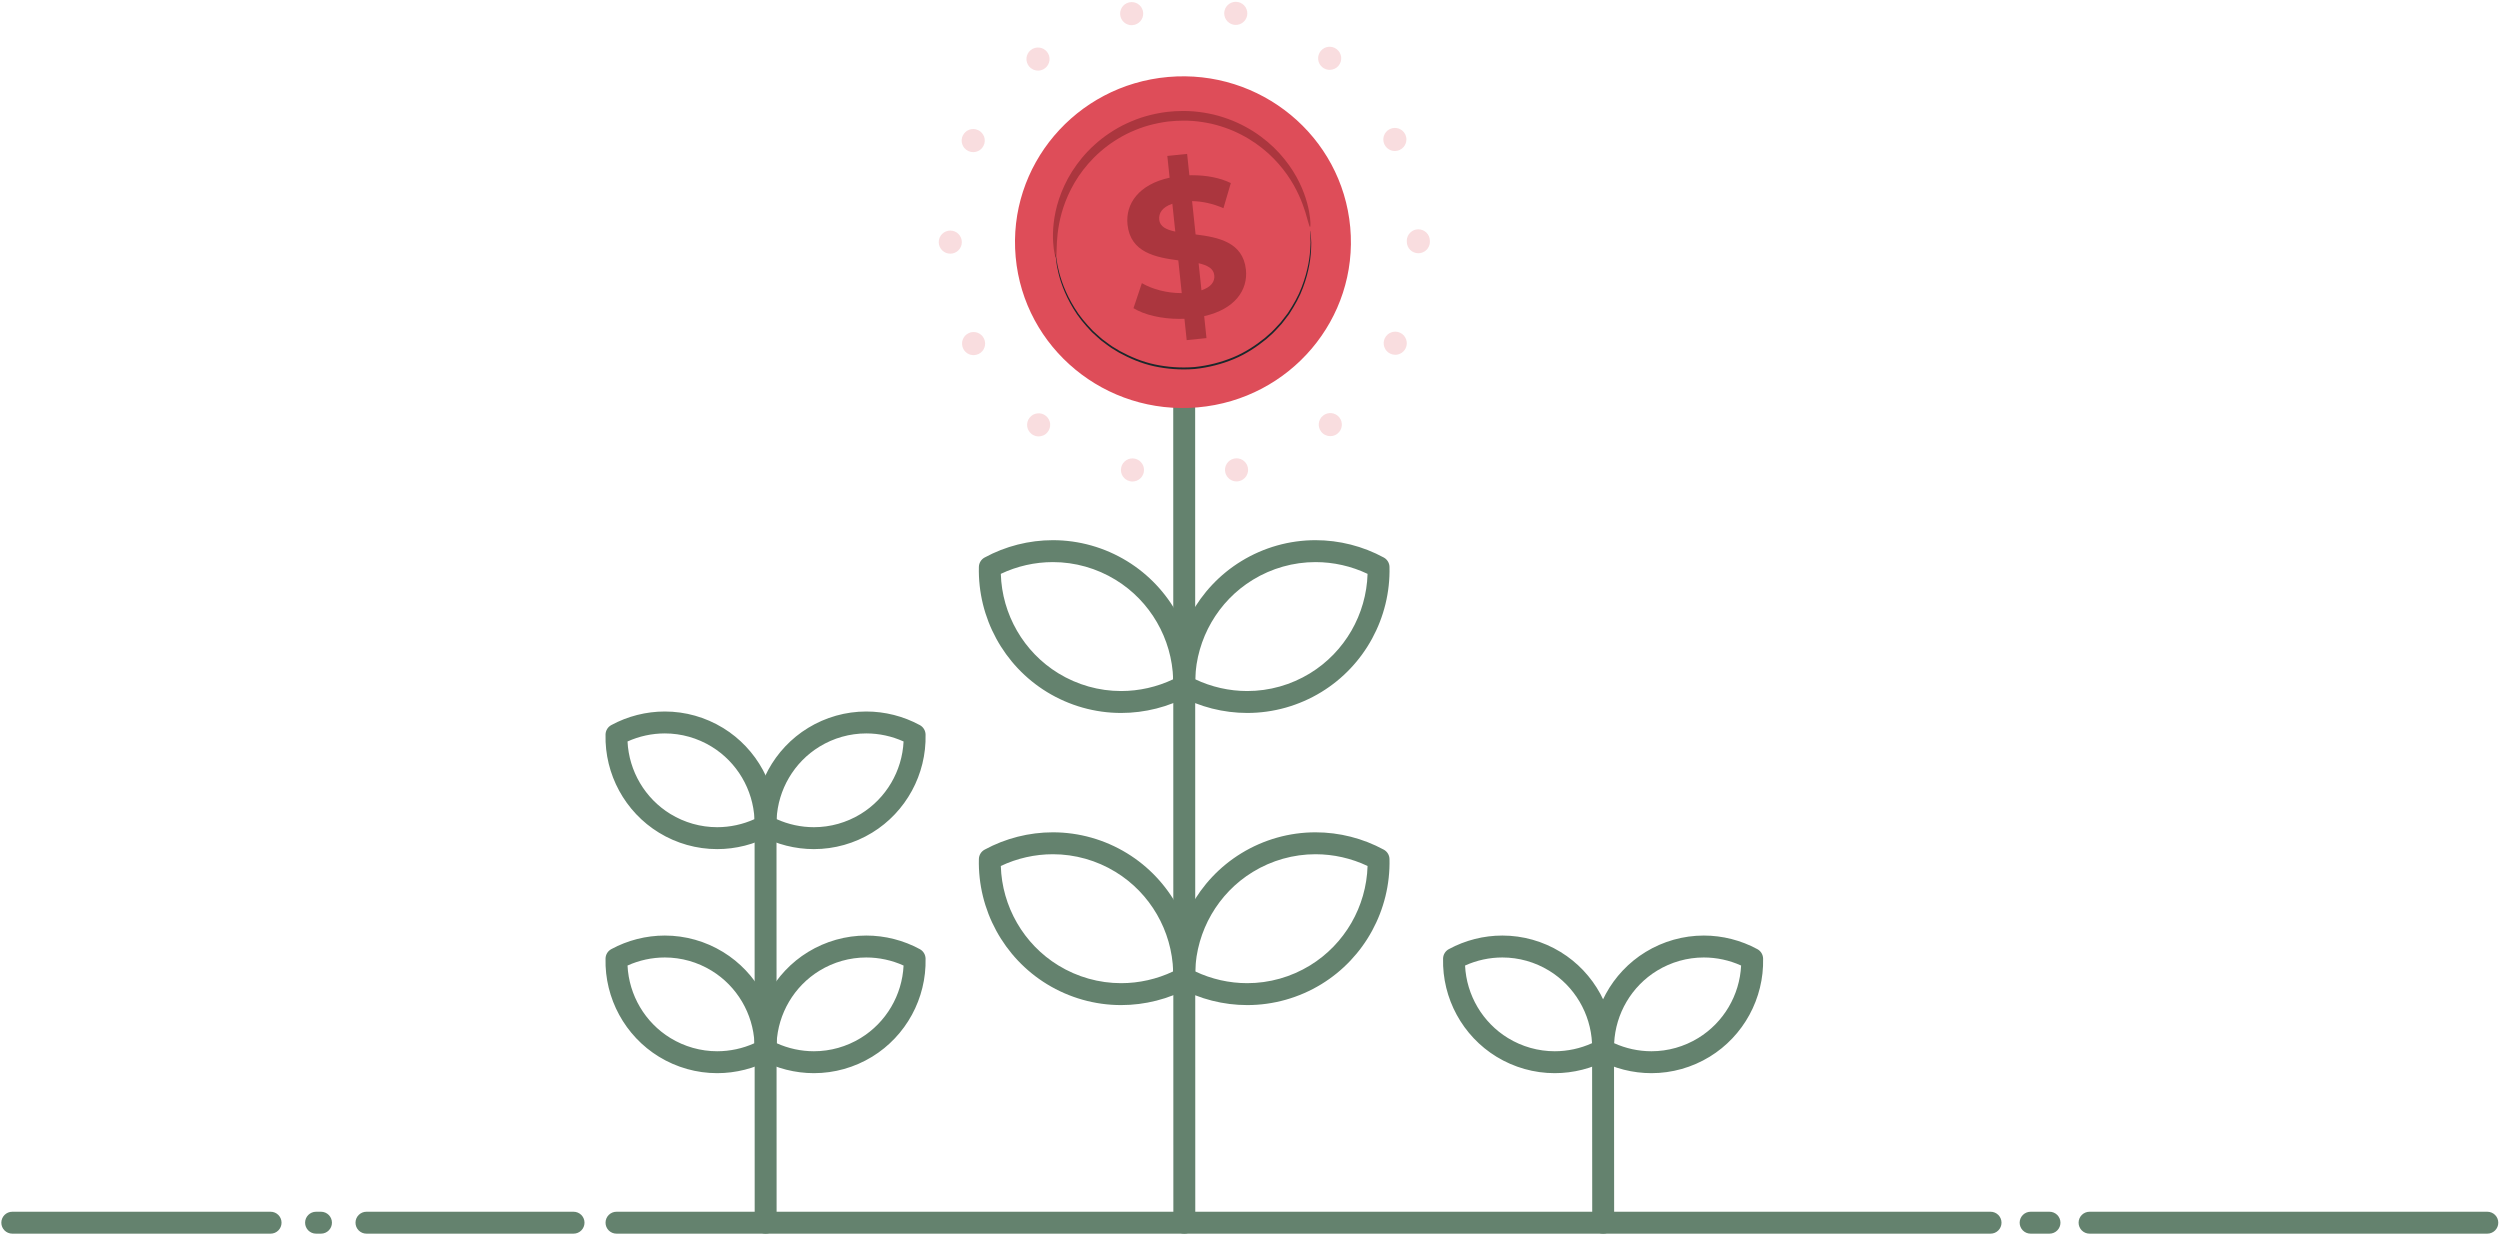 <?xml version="1.0" encoding="UTF-8"?>
<svg width="717px" height="354px" viewBox="0 0 717 354" version="1.1" xmlns="http://www.w3.org/2000/svg" xmlns:xlink="http://www.w3.org/1999/xlink">
    <!-- Generator: Sketch 61.2 (89653) - https://sketch.com -->
    <title>ON40S81</title>
    <desc>Created with Sketch.</desc>
    <g id="Page-1" stroke="none" stroke-width="1" fill="none" fill-rule="evenodd">
        <g id="Home" transform="translate(-344, -1109)">
            <g id="ON40S81" transform="translate(344, 1109)">
                <path d="M219.588,353.813 C217.852,353.813 216.445,352.406 216.444,350.67 L216.417,236.864 C216.416,235.129 217.823,233.721 219.559,233.721 L219.56,233.721 C221.296,233.721 222.703,235.127 222.703,236.863 L222.731,350.669 C222.731,352.404 221.324,353.813 219.589,353.813 L219.588,353.813" id="Fill-4" fill="#64826E"></path>
                <path d="M222.733,299.187 C226.084,300.703 229.747,301.498 233.431,301.498 C238.154,301.499 242.794,300.188 246.847,297.709 C254.14,293.249 258.737,285.402 259.145,276.915 C255.794,275.398 252.131,274.604 248.447,274.604 C243.723,274.604 239.084,275.913 235.031,278.392 C227.738,282.853 223.141,290.699 222.733,299.187 Z M233.432,307.784 L233.431,307.784 C228.083,307.784 222.77,306.436 218.069,303.884 C217.08,303.348 216.454,302.322 216.426,301.197 C216.149,289.774 222.021,278.98 231.751,273.029 C236.792,269.946 242.565,268.316 248.447,268.316 C253.795,268.316 259.107,269.666 263.809,272.217 C264.798,272.753 265.424,273.778 265.452,274.903 C265.729,286.327 259.857,297.12 250.127,303.072 C245.086,306.155 239.313,307.784 233.432,307.784 L233.432,307.784 Z" id="Fill-5" fill="#64826E"></path>
                <path d="M179.975,276.915 C180.383,285.402 184.98,293.249 192.273,297.709 C196.326,300.188 200.965,301.498 205.689,301.498 C209.372,301.498 213.035,300.703 216.387,299.187 C215.979,290.699 211.382,282.853 204.089,278.392 C200.036,275.913 195.397,274.604 190.673,274.604 C186.989,274.604 183.326,275.398 179.975,276.915 Z M205.689,307.784 C199.807,307.784 194.034,306.155 188.993,303.072 C179.262,297.12 173.39,286.326 173.668,274.903 C173.695,273.778 174.322,272.753 175.311,272.217 C180.012,269.666 185.324,268.316 190.673,268.316 C196.554,268.316 202.328,269.946 207.369,273.029 C217.099,278.98 222.971,289.774 222.694,301.197 C222.666,302.322 222.04,303.348 221.051,303.884 C216.349,306.436 211.037,307.784 205.689,307.784 L205.689,307.784 Z" id="Fill-6" fill="#64826E"></path>
                <path d="M222.733,234.928 C226.084,236.444 229.747,237.24 233.431,237.24 C238.155,237.24 242.794,235.931 246.847,233.451 C254.14,228.99 258.737,221.144 259.145,212.656 C255.794,211.14 252.131,210.345 248.446,210.345 C243.723,210.345 239.084,211.654 235.031,214.134 C227.738,218.594 223.141,226.44 222.733,234.928 Z M233.432,243.526 L233.431,243.526 C228.083,243.526 222.771,242.178 218.069,239.626 C217.08,239.09 216.454,238.064 216.426,236.939 C216.149,225.517 222.021,214.723 231.751,208.771 C236.792,205.688 242.565,204.059 248.446,204.059 C253.795,204.059 259.107,205.407 263.809,207.959 C264.798,208.495 265.424,209.521 265.452,210.646 C265.729,222.068 259.857,232.862 250.127,238.813 C245.087,241.896 239.313,243.526 233.432,243.526 L233.432,243.526 Z" id="Fill-7" fill="#64826E"></path>
                <path d="M179.975,212.656 C180.383,221.144 184.98,228.99 192.273,233.451 C196.325,235.93 200.965,237.24 205.689,237.24 C209.372,237.24 213.035,236.444 216.387,234.928 C215.979,226.44 211.382,218.594 204.089,214.134 C200.036,211.654 195.397,210.345 190.673,210.345 C186.989,210.345 183.326,211.14 179.975,212.656 Z M205.689,243.526 C199.807,243.526 194.033,241.896 188.993,238.813 C179.262,232.862 173.39,222.068 173.668,210.646 C173.695,209.521 174.322,208.495 175.311,207.959 C180.012,205.407 185.325,204.059 190.673,204.059 C196.554,204.059 202.328,205.688 207.369,208.771 C217.099,214.723 222.971,225.517 222.694,236.939 C222.666,238.064 222.039,239.09 221.051,239.626 C216.349,242.178 211.037,243.526 205.689,243.526 L205.689,243.526 Z" id="Fill-8" fill="#64826E"></path>
                <path d="M459.793,353.813 C458.059,353.813 456.652,352.407 456.651,350.672 L456.613,301.124 C456.612,299.388 458.019,297.979 459.754,297.979 L459.757,297.979 C461.491,297.979 462.899,299.384 462.901,301.119 L462.937,350.667 C462.938,352.403 461.531,353.812 459.796,353.813 L459.793,353.813" id="Fill-9" fill="#64826E"></path>
                <path d="M462.938,299.187 C466.29,300.702 469.952,301.498 473.637,301.498 C478.361,301.499 482.999,300.188 487.052,297.709 C494.345,293.249 498.943,285.402 499.351,276.915 C495.999,275.398 492.337,274.604 488.653,274.604 C483.929,274.604 479.289,275.913 475.237,278.392 C467.944,282.853 463.347,290.699 462.938,299.187 Z M473.638,307.784 L473.637,307.784 C468.288,307.784 462.976,306.436 458.275,303.884 C457.286,303.348 456.659,302.322 456.632,301.198 C456.354,289.774 462.226,278.98 471.956,273.029 C476.997,269.946 482.771,268.316 488.653,268.316 C494.001,268.316 499.313,269.666 504.014,272.217 C505.003,272.753 505.63,273.778 505.657,274.903 C505.935,286.327 500.063,297.12 490.332,303.072 C485.292,306.155 479.519,307.784 473.638,307.784 L473.638,307.784 Z" id="Fill-10" fill="#64826E"></path>
                <path d="M420.18,276.915 C420.588,285.402 425.185,293.249 432.479,297.709 C436.531,300.188 441.17,301.498 445.894,301.498 C449.578,301.498 453.241,300.703 456.592,299.187 C456.184,290.699 451.587,282.853 444.294,278.392 C440.241,275.913 435.602,274.604 430.878,274.604 C427.194,274.604 423.531,275.398 420.18,276.915 Z M445.894,307.784 C440.013,307.784 434.239,306.155 429.198,303.072 C419.468,297.12 413.596,286.326 413.874,274.902 C413.902,273.778 414.527,272.753 415.517,272.217 C420.218,269.666 425.53,268.316 430.878,268.316 C436.76,268.316 442.533,269.946 447.574,273.029 C457.305,278.98 463.176,289.774 462.899,301.197 C462.872,302.322 462.245,303.347 461.257,303.884 C456.555,306.436 451.243,307.784 445.894,307.784 L445.894,307.784 Z" id="Fill-11" fill="#64826E"></path>
                <path d="M339.663,353.813 C337.927,353.813 336.52,352.406 336.52,350.67 L336.484,111.261 C336.483,109.525 337.89,108.117 339.626,108.117 C341.362,108.117 342.77,109.524 342.77,111.26 L342.806,350.669 C342.806,352.405 341.4,353.813 339.663,353.813" id="Fill-12" fill="#64826E"></path>
                <path d="M342.784,278.602 C347.435,280.812 352.559,281.973 357.714,281.973 L357.715,281.973 C364.049,281.973 370.269,280.216 375.703,276.893 C385.667,270.798 391.878,259.991 392.219,248.365 C387.569,246.155 382.444,244.994 377.29,244.994 C370.956,244.994 364.735,246.751 359.301,250.075 C349.337,256.169 343.126,266.976 342.784,278.602 Z M357.715,288.259 L357.713,288.259 C350.898,288.259 344.13,286.54 338.138,283.289 C337.15,282.753 336.523,281.728 336.495,280.604 C336.141,266.048 343.623,252.295 356.021,244.712 C362.443,240.784 369.797,238.708 377.29,238.708 C384.106,238.708 390.874,240.427 396.865,243.679 C397.854,244.215 398.481,245.239 398.508,246.364 C398.862,260.919 391.381,274.672 378.984,282.255 C372.562,286.183 365.206,288.259 357.715,288.259 L357.715,288.259 Z" id="Fill-13" fill="#64826E"></path>
                <path d="M287.033,248.365 C287.375,259.991 293.586,270.798 303.55,276.893 C308.984,280.216 315.205,281.973 321.54,281.973 C326.694,281.973 331.818,280.812 336.468,278.602 C336.127,266.976 329.916,256.169 319.952,250.075 C314.518,246.751 308.298,244.994 301.963,244.994 C296.808,244.994 291.684,246.155 287.033,248.365 Z M321.54,288.259 C314.047,288.259 306.692,286.183 300.27,282.255 C287.872,274.672 280.391,260.919 280.744,246.364 C280.772,245.239 281.398,244.215 282.387,243.679 C288.379,240.427 295.147,238.708 301.963,238.708 C309.456,238.708 316.81,240.784 323.232,244.712 C335.63,252.295 343.111,266.047 342.757,280.604 C342.73,281.728 342.104,282.753 341.114,283.289 C335.124,286.54 328.355,288.259 321.54,288.259 L321.54,288.259 Z" id="Fill-14" fill="#64826E"></path>
                <path d="M342.784,194.817 C347.435,197.027 352.559,198.188 357.714,198.189 L357.715,198.189 C364.049,198.189 370.269,196.432 375.703,193.107 C385.667,187.014 391.878,176.207 392.219,164.582 C387.569,162.371 382.444,161.21 377.29,161.21 C370.955,161.21 364.735,162.967 359.301,166.291 C349.337,172.386 343.126,183.191 342.784,194.817 Z M357.715,204.476 L357.713,204.476 C350.898,204.475 344.129,202.756 338.138,199.505 C337.15,198.968 336.523,197.943 336.495,196.818 C336.141,182.264 343.623,168.511 356.021,160.928 C362.443,157 369.797,154.924 377.29,154.924 C384.106,154.924 390.874,156.643 396.865,159.895 C397.854,160.431 398.481,161.456 398.508,162.58 C398.862,177.136 391.381,190.888 378.983,198.471 C372.562,202.398 365.206,204.476 357.715,204.476 L357.715,204.476 Z" id="Fill-15" fill="#64826E"></path>
                <path d="M287.033,164.582 C287.375,176.208 293.586,187.014 303.55,193.107 C308.984,196.432 315.205,198.189 321.54,198.189 C326.694,198.189 331.818,197.027 336.468,194.817 C336.127,183.191 329.916,172.386 319.952,166.291 C314.518,162.967 308.298,161.21 301.963,161.21 C296.808,161.21 291.685,162.371 287.033,164.582 Z M321.54,204.476 C314.047,204.476 306.692,202.398 300.27,198.471 C287.872,190.888 280.391,177.136 280.744,162.581 C280.772,161.456 281.398,160.431 282.387,159.895 C288.379,156.643 295.148,154.924 301.963,154.924 C309.456,154.924 316.81,157 323.232,160.928 C335.63,168.511 343.111,182.264 342.757,196.818 C342.73,197.943 342.104,198.968 341.114,199.505 C335.124,202.757 328.355,204.476 321.54,204.476 L321.54,204.476 Z" id="Fill-16" fill="#64826E"></path>
                <path d="M353.689,7.07 L353.689,7.07 C351.911,6.661 350.784,4.895 351.182,3.105 C351.58,1.328 353.358,0.201 355.147,0.599 C356.925,0.996 358.051,2.774 357.653,4.563 C357.3,6.098 355.942,7.147 354.417,7.147 C354.175,7.147 353.932,7.125 353.689,7.07 Z M321.332,4.651 C320.923,2.874 322.039,1.096 323.817,0.687 C325.606,0.268 327.384,1.383 327.792,3.172 C328.201,4.95 327.086,6.728 325.307,7.136 C325.053,7.192 324.799,7.225 324.557,7.225 C323.044,7.225 321.686,6.187 321.332,4.651 Z M379.287,19.317 L379.287,19.317 C377.852,18.18 377.62,16.092 378.757,14.657 C379.895,13.221 381.982,12.99 383.406,14.127 C384.842,15.264 385.085,17.34 383.947,18.776 C383.296,19.604 382.324,20.035 381.353,20.035 C380.623,20.035 379.905,19.803 379.287,19.317 Z M295.115,19.008 C293.967,17.583 294.199,15.496 295.623,14.358 C297.048,13.21 299.135,13.442 300.284,14.867 C301.432,16.291 301.2,18.378 299.776,19.527 C299.157,20.013 298.428,20.255 297.699,20.255 C296.728,20.255 295.767,19.825 295.115,19.008 Z M397.067,41.447 L397.067,41.447 C396.272,39.802 396.956,37.815 398.603,37.02 C400.247,36.213 402.224,36.898 403.03,38.543 C403.825,40.189 403.141,42.177 401.494,42.972 C401.031,43.204 400.535,43.314 400.048,43.314 C398.822,43.314 397.642,42.618 397.067,41.447 Z M277.689,43.303 C276.033,42.508 275.337,40.531 276.132,38.886 C276.927,37.229 278.903,36.534 280.549,37.329 C282.206,38.124 282.902,40.101 282.107,41.746 C281.532,42.938 280.35,43.635 279.114,43.635 C278.639,43.635 278.153,43.524 277.689,43.303 Z M403.472,69.321 L403.472,69.232 L403.461,69.089 C403.461,67.267 404.941,65.776 406.763,65.765 C408.596,65.765 410.087,67.245 410.087,69.067 L410.087,69.321 L410.098,69.321 C410.098,71.154 408.607,72.634 406.784,72.634 C404.952,72.634 403.472,71.154 403.472,69.321 Z M269.23,69.454 C269.23,67.62 270.71,66.129 272.543,66.129 C274.365,66.129 275.856,67.609 275.856,69.432 C275.856,71.264 274.377,72.755 272.554,72.755 C270.721,72.755 269.23,71.276 269.23,69.454 Z M398.712,101.424 C397.067,100.629 396.371,98.641 397.166,96.996 C397.962,95.35 399.939,94.654 401.595,95.449 C403.239,96.245 403.924,98.222 403.141,99.878 C402.567,101.059 401.385,101.755 400.148,101.755 C399.662,101.744 399.176,101.645 398.712,101.424 Z M276.243,99.988 C275.447,98.342 276.132,96.355 277.777,95.56 C279.423,94.753 281.41,95.449 282.206,97.095 C283.001,98.74 282.317,100.728 280.671,101.523 C280.196,101.744 279.71,101.855 279.224,101.855 C277.998,101.855 276.817,101.17 276.243,99.988 Z M378.944,123.841 C377.796,122.417 378.027,120.33 379.464,119.192 C380.889,118.043 382.976,118.287 384.124,119.712 C385.262,121.137 385.03,123.223 383.594,124.361 L383.594,124.372 C382.986,124.857 382.257,125.089 381.529,125.089 C380.557,125.089 379.597,124.669 378.944,123.841 Z M295.811,124.438 L295.822,124.438 C294.386,123.301 294.154,121.213 295.292,119.789 C296.429,118.353 298.517,118.121 299.942,119.259 C301.377,120.396 301.609,122.483 300.471,123.908 C299.82,124.736 298.848,125.167 297.876,125.167 C297.158,125.167 296.429,124.924 295.811,124.438 Z M351.414,135.493 C351.005,133.714 352.12,131.936 353.909,131.527 C355.698,131.12 357.466,132.235 357.874,134.024 C358.282,135.801 357.167,137.58 355.378,137.988 C355.136,138.043 354.893,138.077 354.65,138.077 C353.136,138.077 351.768,137.027 351.414,135.493 Z M324.06,138.01 C322.271,137.613 321.155,135.834 321.564,134.056 C321.962,132.267 323.739,131.152 325.518,131.55 C327.306,131.958 328.422,133.736 328.024,135.514 C327.671,137.049 326.302,138.098 324.789,138.098 C324.546,138.098 324.303,138.077 324.06,138.01 L324.06,138.01 Z" id="Fill-20" fill-opacity="0.19" fill="#DE4D59"></path>
                <g id="Group-2" transform="translate(291.098, 21.886)">
                    <path d="M96.154,43.321 C98.515,69.485 78.952,92.597 52.454,94.944 C25.956,97.289 2.557,77.98 0.194,51.815 C-2.172,25.65 17.392,2.538 43.891,0.193 C70.389,-2.154 93.788,17.156 96.154,43.321" id="Fill-142" fill="#DE4D59"></path>
                    <path d="M11.736,51.936 C11.569,51.936 11.114,50.378 10.934,47.472 C10.772,44.564 10.958,40.226 12.631,35.179 C13.47,32.667 14.672,29.993 16.34,27.334 C18.025,24.69 20.147,22.044 22.789,19.666 C24.105,18.473 25.532,17.331 27.09,16.305 C28.642,15.272 30.294,14.307 32.064,13.498 C33.829,12.686 35.678,11.961 37.615,11.419 C39.551,10.872 41.556,10.463 43.605,10.206 C45.158,10.028 46.707,9.942 48.239,9.942 C48.732,9.942 49.223,9.95 49.713,9.969 C51.724,10.039 53.696,10.306 55.606,10.676 C57.517,11.043 59.356,11.59 61.111,12.226 C62.872,12.853 64.534,13.627 66.098,14.472 C69.238,16.157 71.938,18.225 74.214,20.393 C76.472,22.58 78.287,24.894 79.71,27.135 C82.553,31.64 83.781,35.809 84.329,38.671 C84.861,41.555 84.789,43.181 84.625,43.198 C84.623,43.198 84.621,43.198 84.619,43.198 C84.399,43.198 84.098,41.627 83.266,38.932 C82.415,36.23 80.948,32.343 78.046,28.215 C76.597,26.158 74.8,24.052 72.611,22.067 C70.406,20.104 67.833,18.238 64.874,16.73 C63.4,15.971 61.841,15.279 60.195,14.721 C58.556,14.155 56.845,13.667 55.067,13.348 C53.295,13.021 51.468,12.784 49.604,12.73 C49.201,12.719 48.796,12.712 48.39,12.712 C46.92,12.712 45.436,12.794 43.944,12.963 C42.042,13.204 40.185,13.579 38.389,14.075 C36.591,14.568 34.874,15.228 33.229,15.964 C31.582,16.696 30.038,17.574 28.581,18.511 C27.118,19.442 25.772,20.483 24.523,21.568 C22.014,23.732 19.966,26.153 18.3,28.581 C16.654,31.025 15.418,33.496 14.507,35.835 C12.688,40.53 12.203,44.65 12.029,47.474 C11.871,50.312 11.962,51.913 11.74,51.936 C11.739,51.936 11.737,51.936 11.736,51.936" id="Fill-143" fill="#AB363E"></path>
                    <path d="M49.244,75.663 L48.599,69.538 C48.114,69.559 47.629,69.569 47.145,69.569 C42.001,69.569 37.075,68.415 33.988,66.498 L36.389,59.32 C39.41,61.086 43.59,62.176 47.672,62.176 C47.723,62.176 47.774,62.176 47.826,62.176 L46.839,52.789 C40.376,51.923 33.117,50.568 32.272,42.531 C31.646,36.573 35.481,31.01 44.346,29.075 L43.69,22.836 L49.369,22.251 L50.013,28.378 C50.285,28.372 50.557,28.369 50.828,28.369 C54.844,28.369 58.78,29.076 61.9,30.619 L59.788,37.824 C56.72,36.493 53.667,35.841 50.792,35.795 L51.798,45.35 C58.253,46.161 65.401,47.529 66.232,55.452 C66.847,61.298 63.063,66.8 54.26,68.785 L54.922,75.081 L49.244,75.663 M52.666,53.61 L53.482,61.366 C56.256,60.456 57.35,58.867 57.162,57.069 C56.955,55.101 55.197,54.204 52.666,53.61 M45.131,36.549 C42.193,37.533 41.172,39.286 41.367,41.142 C41.573,43.106 43.39,44 45.971,44.529 L45.131,36.549" id="Fill-144" fill="#AB363E"></path>
                    <path d="M11.618,50.896 C11.628,50.896 11.652,50.994 11.689,51.184 C11.728,51.408 11.778,51.689 11.84,52.035 C11.903,52.423 11.98,52.884 12.068,53.419 C12.158,53.965 12.233,54.601 12.445,55.291 C13.068,58.091 14.391,62.102 17.116,66.469 C18.444,68.674 20.262,70.849 22.366,73.021 C22.929,73.529 23.503,74.042 24.084,74.565 C24.379,74.822 24.66,75.101 24.973,75.346 C25.293,75.581 25.616,75.821 25.94,76.061 C26.596,76.529 27.228,77.054 27.931,77.497 C28.643,77.925 29.364,78.36 30.094,78.801 C33.088,80.418 36.413,81.849 40.057,82.628 C43.691,83.406 47.562,83.69 51.499,83.383 C55.428,82.973 59.182,81.997 62.613,80.575 C66.054,79.15 69.058,77.142 71.705,75.012 C72.342,74.447 72.971,73.889 73.591,73.339 C74.201,72.777 74.725,72.147 75.286,71.567 C75.56,71.272 75.833,70.98 76.104,70.689 C76.367,70.393 76.591,70.068 76.834,69.762 C77.31,69.143 77.779,68.533 78.239,67.934 C79.907,65.418 81.293,62.951 82.193,60.543 C84.068,55.758 84.628,51.574 84.726,48.71 C84.806,47.993 84.763,47.355 84.751,46.802 C84.738,46.259 84.728,45.793 84.719,45.401 C84.716,45.047 84.714,44.763 84.711,44.537 C84.713,44.342 84.719,44.242 84.728,44.24 C84.738,44.239 84.752,44.337 84.769,44.531 C84.785,44.759 84.807,45.042 84.833,45.393 C84.857,45.787 84.886,46.254 84.918,46.797 C84.95,47.353 85.01,47.995 84.947,48.717 C84.915,51.6 84.414,55.829 82.566,60.688 C81.682,63.129 80.298,65.638 78.627,68.198 C78.163,68.808 77.693,69.428 77.214,70.058 C76.971,70.369 76.746,70.701 76.48,71.003 C76.206,71.299 75.932,71.597 75.657,71.897 C75.092,72.487 74.562,73.128 73.947,73.702 C73.32,74.262 72.685,74.831 72.041,75.406 C69.367,77.578 66.322,79.626 62.832,81.079 C59.353,82.531 55.539,83.526 51.551,83.942 C47.554,84.254 43.621,83.962 39.933,83.163 C36.235,82.365 32.865,80.902 29.836,79.249 C29.097,78.8 28.368,78.355 27.647,77.918 C26.939,77.464 26.299,76.93 25.636,76.451 C25.309,76.206 24.983,75.963 24.661,75.721 C24.344,75.473 24.061,75.188 23.764,74.926 C23.179,74.392 22.602,73.867 22.034,73.351 C19.917,71.136 18.096,68.92 16.774,66.678 C14.063,62.235 12.791,58.167 12.228,55.338 C12.034,54.64 11.975,53.998 11.902,53.446 C11.834,52.906 11.776,52.44 11.727,52.049 C11.687,51.698 11.656,51.416 11.631,51.191 C11.613,50.997 11.608,50.897 11.618,50.896" id="Fill-145" fill="#1A282B"></path>
                </g>
                <path d="M570.892,353.813 L176.811,353.813 C175.075,353.813 173.668,352.406 173.668,350.67 C173.668,348.934 175.075,347.526 176.811,347.526 L570.892,347.526 C572.627,347.526 574.034,348.934 574.034,350.67 C574.034,352.406 572.627,353.813 570.892,353.813" id="Fill-21" fill="#64826E"></path>
                <path d="M3.524,353.813 C1.788,353.813 0.381,352.406 0.381,350.67 C0.381,348.934 1.788,347.526 3.524,347.526 L77.605,347.526 C79.34,347.526 80.747,348.934 80.747,350.67 C80.747,352.406 79.34,353.813 77.605,353.813 L3.524,353.813 Z" id="Fill-21" fill="#64826E"></path>
                <path d="M599.284,353.813 C597.548,353.813 596.141,352.406 596.141,350.67 C596.141,348.934 597.548,347.526 599.284,347.526 L713.365,347.526 C715.1,347.526 716.507,348.934 716.507,350.67 C716.507,352.406 715.1,353.813 713.365,353.813 L599.284,353.813 Z" id="Fill-21" fill="#64826E"></path>
                <path d="M164.494,353.813 L105.1,353.813 C103.364,353.813 101.957,352.406 101.957,350.67 C101.957,348.934 103.364,347.526 105.1,347.526 L164.494,347.526 C166.231,347.526 167.637,348.934 167.637,350.67 C167.637,352.406 166.231,353.813 164.494,353.813" id="Fill-22" fill="#64826E"></path>
                <path d="M587.795,353.813 L582.378,353.813 C580.643,353.813 579.236,352.406 579.236,350.67 C579.236,348.934 580.643,347.526 582.378,347.526 L587.795,347.526 C589.531,347.526 590.939,348.934 590.939,350.67 C590.939,352.406 589.531,353.813 587.795,353.813" id="Fill-23" fill="#64826E"></path>
                <path d="M92.06,353.813 L90.644,353.813 C88.908,353.813 87.501,352.406 87.501,350.67 C87.501,348.934 88.908,347.526 90.644,347.526 L92.06,347.526 C93.797,347.526 95.203,348.934 95.203,350.67 C95.203,352.406 93.797,353.813 92.06,353.813" id="Fill-24" fill="#64826E"></path>
            </g>
        </g>
    </g>
</svg>